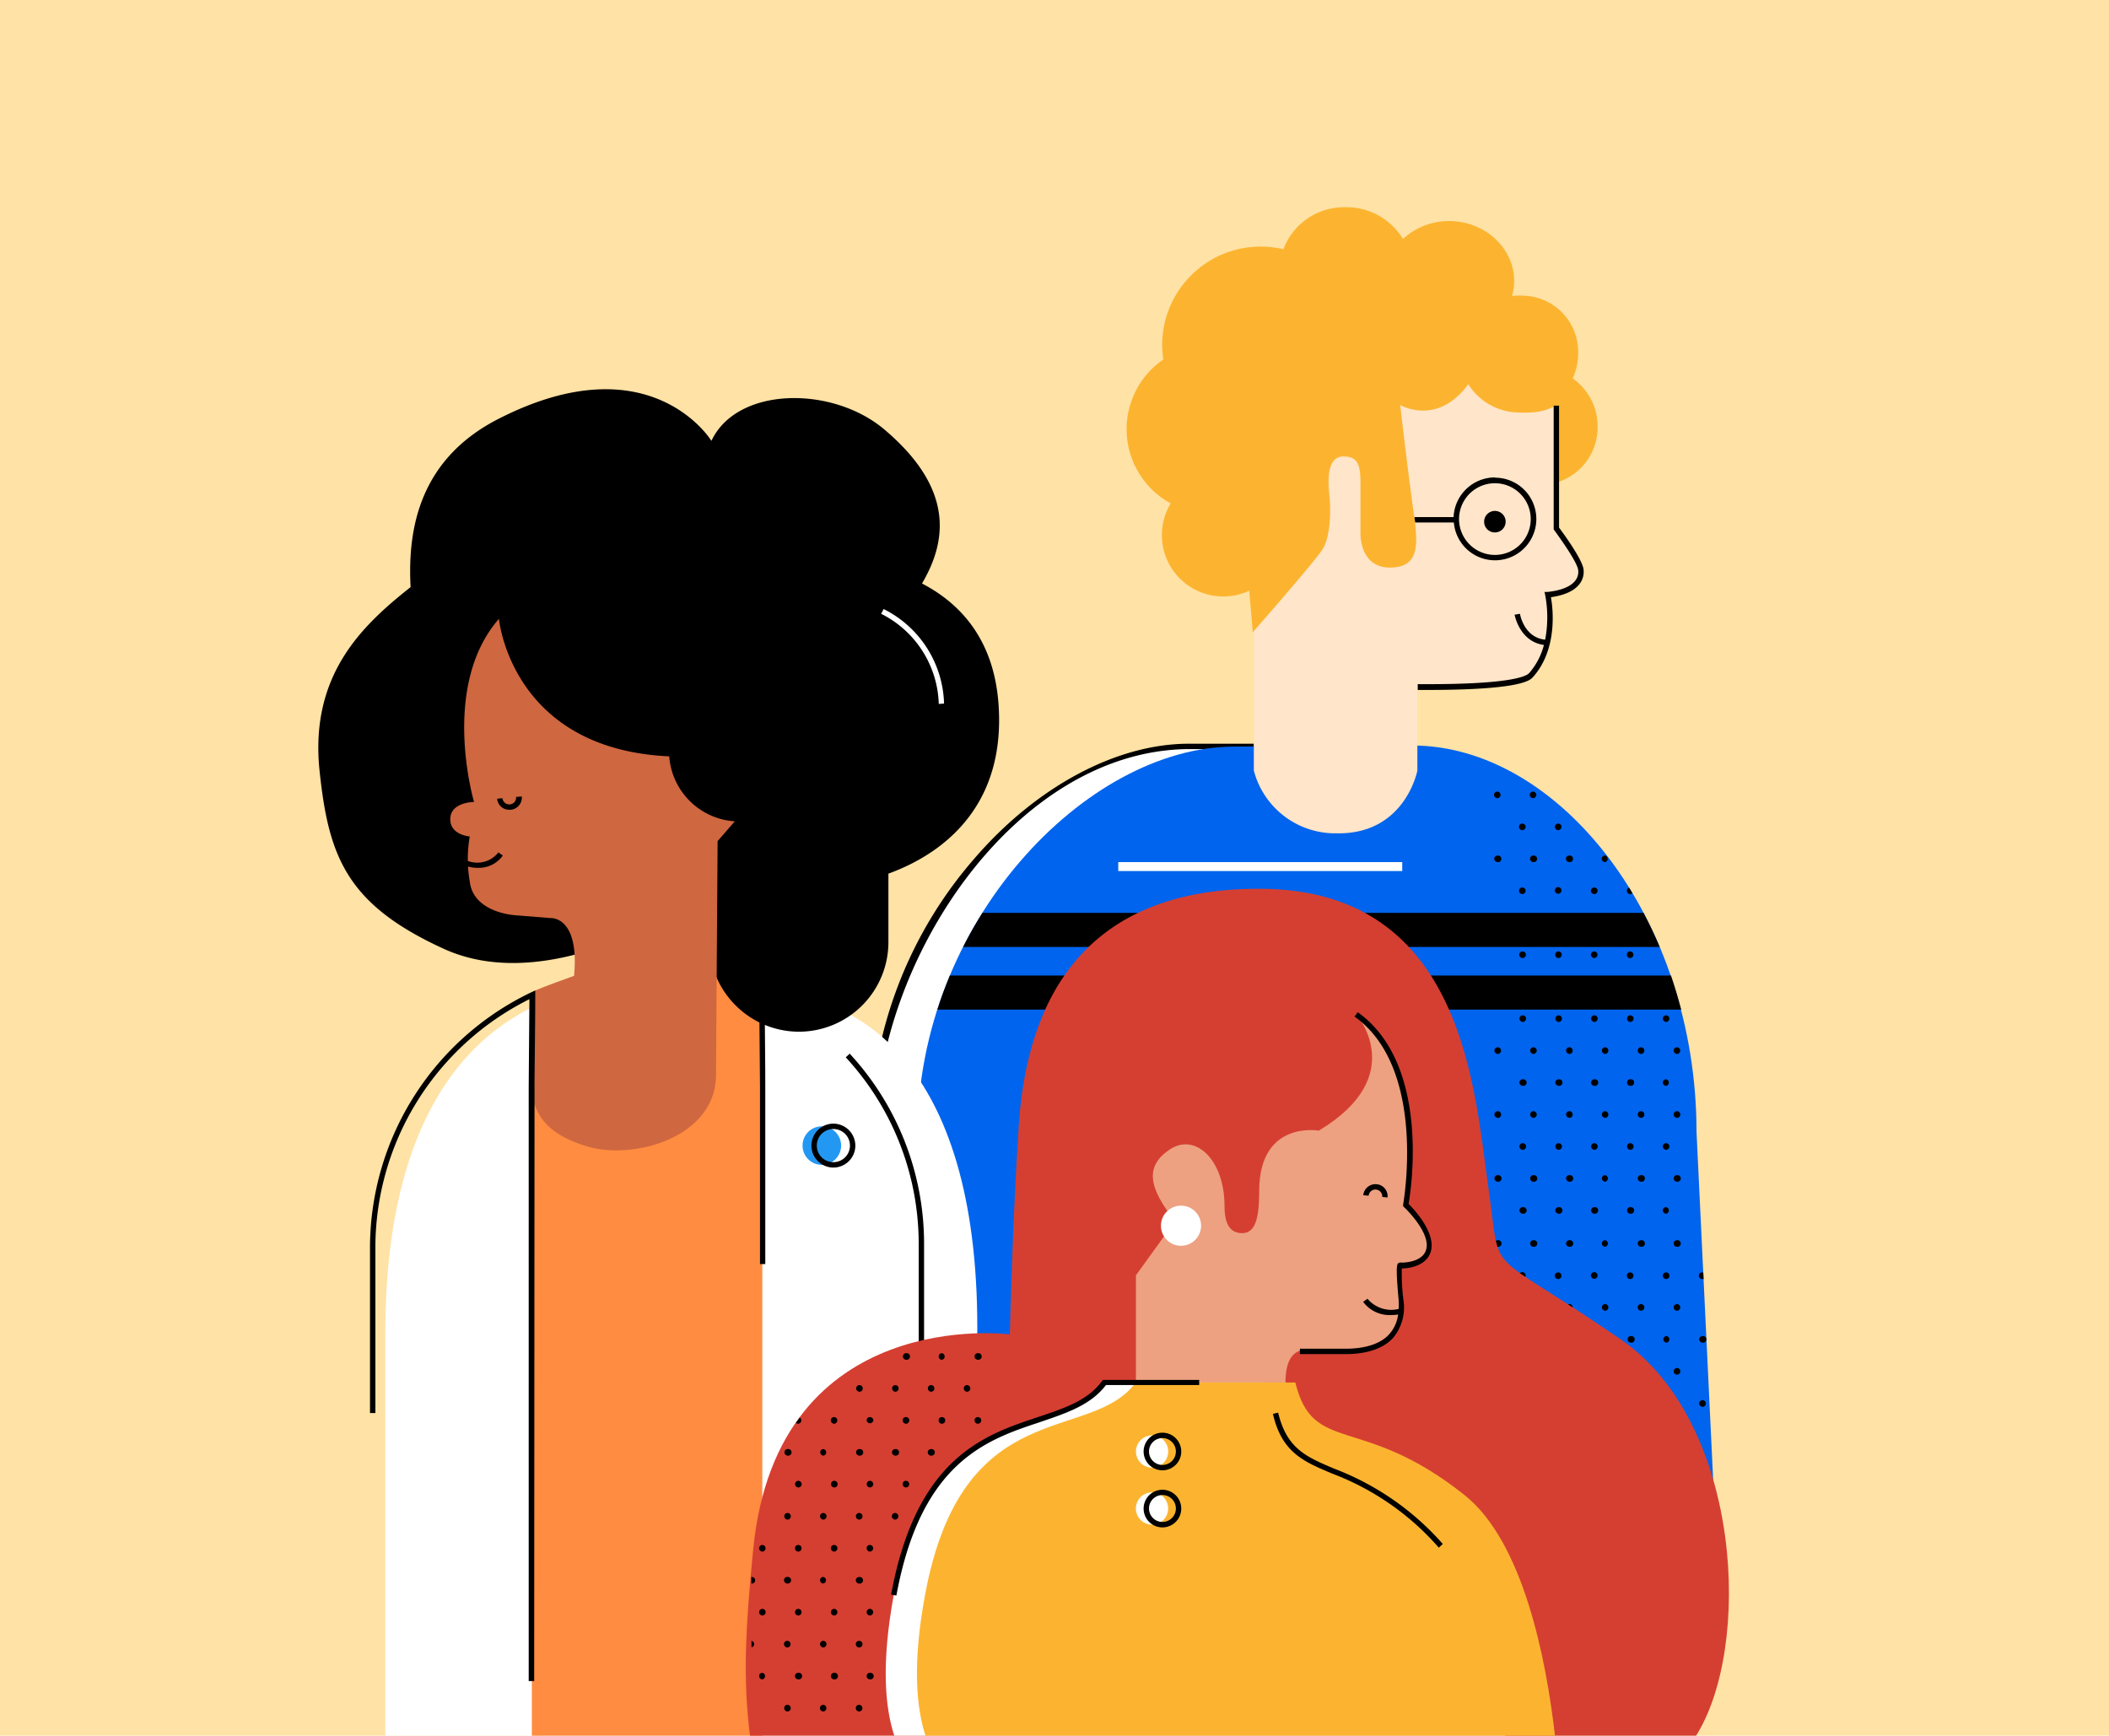 <svg width="235.35" height="193.7" xmlns="http://www.w3.org/2000/svg"><g fill="none" fill-rule="evenodd"><path fill="#FFE2A5" fill-rule="nonzero" d="M0 0h235.35v193.7H0z"/><path d="M102.5 126.5l-29.5-17c-19.57.05-29.961 13.95-30 39.131V197h79.773S102.5 126.317 102.5 126.5z" fill="#FFF" fill-rule="nonzero"/><path d="M184.31 126.33c0-23.79-15.36-43.19-31.79-43.12l-19.85.11c-16.43.06-35.29 19.58-35.29 43.37" fill="#FFF" fill-rule="nonzero"/><path d="M139.92 83h-7.25c-8.13 0-17.11 4.85-24 12.89a47.24 47.24 0 00-11.56 30.78h.6c0-19.45 15.61-43 35-43.07h7.25l-.04-.6z" fill="#000" fill-rule="nonzero"/><path d="M158.17 83.23V86s-1.37 7.18-9.07 7a9.38 9.38 0 01-9.18-7v-2.7h-2.25c-10.9 0-22.88 8.66-29.7 21.41a46.5 46.5 0 00-5.59 22l86.94-.36c0-23.49-14.97-42.69-31.15-43.12z"/><path d="M192.13 185.11l-2.81-58.78c0-23.79-15.37-43.19-31.8-43.13l-19.85.12c-16.42.06-35.29 19.58-35.29 43.37l-2.51 58.42h92.26z" fill="#0064EE" fill-rule="nonzero"/><path fill="#FFF" fill-rule="nonzero" d="M124.79 96.21h31.69v1h-31.69z"/><path d="M107.48 105.68h77.73c-.55-1.31-1.16-2.58-1.8-3.8h-73.78c-.77 1.22-1.49 2.49-2.15 3.8zM104.61 112.67h83c-.34-1.29-.72-2.56-1.14-3.8H106c-.51 1.24-1 2.51-1.39 3.8z" fill="#000" fill-rule="nonzero"/><path d="M150.83 35.93c18.11-4.5 22.85 6.6 22.85 6.6V59s2.63 3.48 2.74 4.64c.11 1.16-.74 2.43-3.69 2.74 0 0 1.18 5.52-1.9 9-1 1.16-7.44 1.36-12.66 1.33V86s-1.37 7.18-9.07 7a9.38 9.38 0 01-9.18-7V59S137 39.37 150.83 35.93z" fill="#FFE5C9" fill-rule="nonzero"/><path d="M166.82 59.42a1.2 1.2 0 10-1.2-1.2 1.19 1.19 0 001.2 1.2z" fill="#000" fill-rule="nonzero"/><path d="M125.72 47.9a9.44 9.44 0 014.1-7.78 10.68 10.68 0 01-.13-1.6c0-6.075 4.925-11 11-11a11.09 11.09 0 012.53.3 7.22 7.22 0 016.94-4.69 7.35 7.35 0 016.4 3.54 7.58 7.58 0 015.14-2c4 0 7.27 3 7.27 6.69a5.84 5.84 0 01-.25 1.68A6.45 6.45 0 01170 33a6.27 6.27 0 016.11 6.43 6.67 6.67 0 01-.61 2.8 6.52 6.52 0 012.78 5.38 6.42 6.42 0 01-4.25 6.13c-.59.2-.4-8.47-.4-8.47-.67.27-1.6 1-4.86.72a6.76 6.76 0 01-4.92-3.11c-3.48 4.75-7.6 2.32-7.6 2.32s.95 8.12 1.48 11.82c.53 3.7.74 6.32-2.64 6.32s-3.27-3.79-3.27-3.79V54c0-2-.21-3.06-1.9-3.06s-1.79 2.22-1.58 4.22c.21 2 .11 4.75-.74 6.12s-7.8 9.28-7.8 9.28l-.39-4.64a6.85 6.85 0 01-8.77-9.74 9.45 9.45 0 01-4.92-8.28z" fill="#FCB430" fill-rule="nonzero"/><path d="M176.72 63.59c-.11-1.14-2.28-4.09-2.74-4.71V45.27h-.6v13.81l.06.08c.72 1 2.6 3.61 2.68 4.49.12 1.29-1.13 2.17-3.42 2.41h-.34l.07.33a13.41 13.41 0 010 5c-2.35-.25-2.8-2.78-2.81-2.89l-.6.1s.53 3 3.27 3.38a7.69 7.69 0 01-1.65 3.14c-.35.39-2.26 1.3-12.43 1.23V77h1c10.58 0 11.54-1.08 11.86-1.44 2.76-3.08 2.24-7.65 2-8.91 3.49-.5 3.72-2.29 3.65-3.06z" fill="#000" fill-rule="nonzero"/><path d="M166.82 53.28a4.63 4.63 0 00-4.61 4.43h-4.36c0 .2.05.4.08.6h4.31a4.61 4.61 0 104.58-5v-.03zm0 8.65a4 4 0 110-8 4 4 0 010 8zM171.09 89.08a.38.38 0 01-.38-.37c0-.2.16-.365.36-.37a.37.37 0 010 .74h.02zm-4 0a.38.38 0 01-.37-.37c0-.2.16-.365.36-.37a.37.37 0 010 .74h.01zM173.89 92.65a.38.38 0 01-.37-.37.36.36 0 01.36-.37.36.36 0 01.37.37c0 .2-.16.365-.36.37zm-4 0a.38.38 0 01-.38-.37.36.36 0 01.37-.37.37.37 0 01.37.37.38.38 0 01-.37.37h.01zM179.12 96.21a.37.37 0 01-.38-.36.36.36 0 01.36-.37.37.37 0 010 .73h.02zm-4 0a.37.37 0 01-.37-.36.35.35 0 01.36-.37.37.37 0 110 .73h.01zm-4 0a.37.37 0 01-.38-.36.36.36 0 01.36-.37.37.37 0 110 .73h.02zm-4 0a.37.37 0 01-.37-.36.36.36 0 01.36-.37.37.37 0 110 .73h.01zM185.94 114.05a.38.38 0 01-.38-.37c0-.2.16-.365.36-.37a.37.37 0 010 .74h.02zm-4 0a.38.38 0 01-.37-.37.36.36 0 01.36-.37.37.37 0 010 .74h.01zm-4 0a.38.38 0 01-.38-.37c0-.2.16-.365.36-.37a.37.37 0 010 .74h.02zm-4 0a.38.38 0 01-.37-.37c0-.2.16-.365.36-.37a.37.37 0 010 .74h.01zm-4 0a.38.38 0 01-.38-.37.37.37 0 11.37.37h.01zM187.14 117.62a.38.38 0 01-.37-.37.36.36 0 01.36-.37.36.36 0 01.37.37c0 .2-.16.365-.36.37zm-4 0a.38.38 0 01-.38-.37.36.36 0 01.37-.37.37.37 0 01.37.37.38.38 0 01-.37.37h.01zm-4 0a.38.38 0 01-.38-.37.36.36 0 01.36-.37.36.36 0 01.36.37c0 .2-.16.365-.36.37h.02zm-4 0a.38.38 0 01-.37-.37.35.35 0 01.36-.37.36.36 0 01.37.37.37.37 0 01-.4.37h.04zm-4 0a.38.38 0 01-.38-.37.36.36 0 01.36-.37.37.37 0 01.37.37.38.38 0 01-.4.37h.05zm-4 0a.38.38 0 01-.37-.37.36.36 0 01.36-.37.36.36 0 01.37.37.37.37 0 01-.43.37h.07zM185.94 121.18a.37.37 0 01-.38-.36.36.36 0 01.36-.37.37.37 0 010 .73h.02zm-4 0a.37.37 0 01-.37-.36.35.35 0 01.36-.37.37.37 0 110 .73h.01zm-4 0a.37.37 0 01-.38-.36.36.36 0 01.36-.37.37.37 0 110 .73h.02zm-4 0a.37.37 0 01-.37-.36.36.36 0 01.36-.37.37.37 0 110 .73h.01zm-4 0a.38.38 0 01-.38-.36.36.36 0 01.37-.37.37.37 0 110 .73h.01zM187.14 124.75a.37.37 0 010-.74.37.37 0 01.37.37.36.36 0 01-.37.37zm-4 0a.38.38 0 01-.38-.37.37.37 0 01.37-.37.38.38 0 01.37.37.37.37 0 01-.37.37h.01zm-4 0a.37.37 0 11-.02-.74c.2.005.36.17.36.37a.36.36 0 01-.36.37h.02zm-4 0a.37.37 0 01-.37-.37.36.36 0 01.36-.37.37.37 0 01.37.37.36.36 0 01-.4.37h.04zm-4 0a.37.37 0 11-.02-.74.38.38 0 01.37.37.37.37 0 01-.4.37h.05zm-4 0a.37.37 0 010-.74.37.37 0 01.37.37.36.36 0 01-.44.37h.07zM183.13 103.35a.38.38 0 01-.38-.37.37.37 0 11.37.37h.01zm-4 0a.38.38 0 01-.38-.37c0-.2.16-.365.36-.37a.37.37 0 010 .74h.02zm-4 0a.38.38 0 01-.37-.37.36.36 0 01.36-.37.37.37 0 010 .74h.01zm-4 0a.38.38 0 01-.38-.37c0-.2.16-.365.36-.37a.37.37 0 010 .74h.02zm-4 0a.38.38 0 01-.37-.37c0-.2.16-.365.36-.37a.37.37 0 010 .74h.01zM181.92 106.92a.38.38 0 01-.37-.37.35.35 0 01.36-.37.37.37 0 01.37.37.38.38 0 01-.36.37zm-4 0a.38.38 0 01-.38-.37.36.36 0 01.36-.37.37.37 0 01.37.37.38.38 0 01-.36.37h.01zm-4 0a.38.38 0 01-.37-.37.36.36 0 01.36-.37.36.36 0 01.37.37.37.37 0 01-.39.37h.03zm-4 0a.38.38 0 01-.38-.37.36.36 0 01.37-.37.37.37 0 01.37.37.38.38 0 01-.4.37h.04zM183.13 110.48a.38.38 0 01-.38-.37.36.36 0 01.37-.36.37.37 0 110 .73h.01zm-4 0a.37.37 0 01-.38-.37.36.36 0 01.36-.36.37.37 0 010 .73h.02zm-4 0a.37.37 0 01-.37-.37.35.35 0 01.36-.36.37.37 0 110 .73h.01zm-4 0a.37.37 0 01-.38-.37.36.36 0 01.36-.36.37.37 0 110 .73h.02zm-4 0a.37.37 0 01-.37-.37.36.36 0 01.36-.36.37.37 0 110 .73h.01zM185.94 128.32a.38.38 0 01-.38-.37c0-.2.16-.365.36-.37a.37.37 0 010 .74h.02zm-4 0a.38.38 0 01-.37-.37.36.36 0 01.36-.37.37.37 0 010 .74h.01zm-4 0a.38.38 0 01-.38-.37c0-.2.16-.365.36-.37a.37.37 0 010 .74h.02zm-4 0a.38.38 0 01-.37-.37c0-.2.16-.365.36-.37a.37.37 0 010 .74h.01zm-4 0a.38.38 0 01-.38-.37.37.37 0 11.37.37h.01zM187.14 131.88a.37.37 0 01-.37-.36.36.36 0 01.36-.37.37.37 0 110 .73h.01zm-4 0a.38.38 0 01-.38-.36.36.36 0 01.37-.37.37.37 0 110 .73h.01zm-4 0a.37.37 0 01-.38-.36.36.36 0 01.36-.37.37.37 0 010 .73h.02zm-4 0a.37.37 0 01-.37-.36.35.35 0 01.36-.37.37.37 0 110 .73h.01zm-4 0a.37.37 0 01-.38-.36.36.36 0 01.36-.37.37.37 0 110 .73h.02zm-4 0a.37.37 0 01-.37-.36.36.36 0 01.36-.37.37.37 0 110 .73h.01zM185.94 135.45a.37.37 0 01-.38-.37.36.36 0 01.36-.36.37.37 0 010 .73h.02zm-4 0a.37.37 0 01-.37-.37.35.35 0 01.36-.36.37.37 0 110 .73h.01zm-4 0a.37.37 0 01-.38-.37.36.36 0 01.36-.36.37.37 0 110 .73h.02zm-4 0a.37.37 0 01-.37-.37.36.36 0 01.36-.36.37.37 0 110 .73h.01zm-4 0a.38.38 0 01-.38-.37.36.36 0 01.37-.36.37.37 0 110 .73h.01zM187.14 146.28a.38.38 0 01-.37-.37.36.36 0 01.36-.37.36.36 0 01.37.37c0 .2-.16.365-.36.37zm-4 0a.38.38 0 01-.38-.37.36.36 0 01.37-.37.37.37 0 01.37.37.38.38 0 01-.37.37h.01zm-4 0a.38.38 0 01-.38-.37.36.36 0 01.36-.37.36.36 0 01.36.37c0 .2-.16.365-.36.37h.02zm-4 0a.38.38 0 01-.37-.37.35.35 0 01.36-.37.36.36 0 01.37.37.37.37 0 01-.4.37h.04zm-4 0a.38.38 0 01-.38-.37.36.36 0 01.36-.37.37.37 0 01.37.37.38.38 0 01-.4.37h.05zm-4 0a.38.38 0 01-.37-.37.36.36 0 01.36-.37.36.36 0 01.37.37.37.37 0 01-.43.37h.07zM190 149.84a.38.38 0 01-.38-.36.36.36 0 01.37-.37.37.37 0 110 .73h.01zm-4 0a.37.37 0 01-.38-.36.36.36 0 01.36-.37.37.37 0 010 .73h.02zm-4 0a.37.37 0 01-.37-.36.35.35 0 01.36-.37.37.37 0 110 .73h.01zm-4 0a.37.37 0 01-.38-.36.36.36 0 01.36-.37.37.37 0 110 .73h.02zm-4 0a.37.37 0 01-.37-.36.36.36 0 01.36-.37.37.37 0 110 .73h.01zm-4 0a.38.38 0 01-.38-.36.36.36 0 01.37-.37.37.37 0 110 .73h.01zM187.14 153.41a.37.37 0 010-.74.37.37 0 01.37.37.36.36 0 01-.37.37zm-4 0a.38.38 0 01-.38-.37.37.37 0 01.37-.37.38.38 0 01.37.37.37.37 0 01-.37.37h.01zm-4 0a.37.37 0 11-.02-.74c.2.005.36.17.36.37a.36.36 0 01-.36.37h.02zm-4 0a.37.37 0 01-.37-.37.36.36 0 01.36-.37.37.37 0 01.37.37.36.36 0 01-.4.37h.04zm-4 0a.37.37 0 11-.02-.74.38.38 0 01.37.37.37.37 0 01-.4.37h.05zm-4 0a.37.37 0 010-.74.37.37 0 01.37.37.36.36 0 01-.44.37h.07zM187.14 139.14a.37.37 0 01-.37-.37.36.36 0 01.36-.36.37.37 0 110 .73h.01zm-4 0a.38.38 0 01-.38-.37.36.36 0 01.37-.36.37.37 0 110 .73h.01zm-4 0a.37.37 0 01-.38-.37.36.36 0 01.36-.36.37.37 0 010 .73h.02zm-4 0a.37.37 0 01-.37-.37.35.35 0 01.36-.36.37.37 0 110 .73h.01zm-4 0a.37.37 0 01-.38-.37.36.36 0 01.36-.36.37.37 0 110 .73h.02zm-4 0a.37.37 0 01-.37-.37.36.36 0 01.36-.36.37.37 0 110 .73h.01zM190 171.25a.38.38 0 01-.38-.37.36.36 0 01.37-.37.37.37 0 01.37.37.38.38 0 01-.36.37zm-4 0a.38.38 0 01-.38-.37.36.36 0 01.36-.37.36.36 0 01.36.37.37.37 0 01-.4.37h.06zm-4 0a.38.38 0 01-.37-.37.35.35 0 01.36-.37.37.37 0 01.235.656.38.38 0 01-.305.084h.08zm-4 0a.38.38 0 01-.38-.37.36.36 0 01.36-.37.37.37 0 01.235.656.38.38 0 01-.305.084h.09zm-4 0a.38.38 0 01-.37-.37.36.36 0 01.36-.37.36.36 0 01.37.37.37.37 0 01-.47.37h.11zm-4 0a.38.38 0 01-.38-.37.36.36 0 01.37-.37.37.37 0 01.37.37.38.38 0 01-.48.37h.12zM191.16 174.81a.37.37 0 01-.38-.36.36.36 0 01.36-.37.37.37 0 110 .73h.02zm-4 0a.37.37 0 01-.37-.36.36.36 0 01.36-.37.37.37 0 110 .73h.01zm-4 0a.38.38 0 01-.38-.36.36.36 0 01.37-.37.37.37 0 110 .73h.01zm-4 0a.37.37 0 01-.38-.36.36.36 0 01.36-.37.37.37 0 010 .73h.02zm-4 0a.37.37 0 01-.37-.36.35.35 0 01.36-.37.37.37 0 110 .73h.01zm-4 0a.37.37 0 01-.38-.36.36.36 0 01.36-.37.37.37 0 110 .73h.02zm-4 0a.37.37 0 01-.37-.36.36.36 0 01.36-.37.37.37 0 110 .73h.01zM190 178.38a.38.38 0 01-.38-.37.37.37 0 01.37-.37.38.38 0 01.37.37c0 .2-.16.365-.36.37zm-4 0a.37.37 0 11-.02-.74c.2.005.36.17.36.37a.36.36 0 01-.4.37h.06zm-4 0a.37.37 0 01-.37-.37.36.36 0 01.36-.37.38.38 0 01.37.37.37.37 0 01-.44.37h.08zm-4 0a.37.37 0 11-.02-.74.38.38 0 01.37.37.37.37 0 01-.44.37h.09zm-4 0a.37.37 0 010-.74.37.37 0 01.37.37.36.36 0 01-.48.37h.11zm-4 0a.38.38 0 01-.38-.37.37.37 0 01.37-.37.38.38 0 01.37.37.37.37 0 01-.48.37h.12zM191.16 182a.38.38 0 01-.38-.37c0-.2.16-.365.36-.37a.37.37 0 010 .74h.02zm-4 0a.38.38 0 01-.37-.37c0-.2.16-.365.36-.37a.37.37 0 010 .74h.01zm-4 0a.38.38 0 01-.38-.37.37.37 0 11.37.37h.01zm-4 0a.38.38 0 01-.38-.37c0-.2.16-.365.36-.37a.37.37 0 010 .74h.02zm-4 0a.38.38 0 01-.37-.37.36.36 0 01.36-.37.37.37 0 010 .74h.01zm-4 0a.38.38 0 01-.38-.37c0-.2.16-.365.36-.37a.37.37 0 010 .74h.02zm-4 0a.38.38 0 01-.37-.37c0-.2.16-.365.36-.37a.37.37 0 010 .74h.01zM190 157a.38.38 0 01-.38-.37.37.37 0 01.37-.37.37.37 0 010 .74h.01zm-4 0a.38.38 0 01-.38-.37c0-.2.16-.365.36-.37a.37.37 0 010 .74h.02zm-4 0a.38.38 0 01-.37-.37.36.36 0 01.36-.37.37.37 0 010 .74h.01zm-4 0a.38.38 0 01-.38-.37c0-.2.16-.365.36-.37a.37.37 0 010 .74h.02zm-4 0a.38.38 0 01-.37-.37c0-.2.16-.365.36-.37a.37.37 0 010 .74h.01zm-4 0a.38.38 0 01-.38-.37.37.37 0 01.37-.37.37.37 0 010 .74h.01zM187.14 160.55a.38.38 0 01-.37-.37.36.36 0 01.36-.37.36.36 0 01.37.37c0 .2-.16.365-.36.37zm-4 0a.38.38 0 01-.38-.37.36.36 0 01.37-.37.37.37 0 01.37.37.38.38 0 01-.37.37h.01zm-4 0a.38.38 0 01-.38-.37.36.36 0 01.36-.37.36.36 0 01.36.37c0 .2-.16.365-.36.37h.02zm-4 0a.38.38 0 01-.37-.37.35.35 0 01.36-.37.36.36 0 01.37.37.37.37 0 01-.4.37h.04zm-4 0a.38.38 0 01-.38-.37.36.36 0 01.36-.37.37.37 0 01.37.37.38.38 0 01-.4.37h.05zm-4 0a.38.38 0 01-.37-.37.36.36 0 01.36-.37.36.36 0 01.37.37.37.37 0 01-.43.37h.07zM190 164.11a.38.38 0 01-.38-.37.36.36 0 01.37-.36.37.37 0 110 .73h.01zm-4 0a.37.37 0 01-.38-.37.36.36 0 01.36-.36.37.37 0 010 .73h.02zm-4 0a.37.37 0 01-.37-.37.35.35 0 01.36-.36.37.37 0 110 .73h.01zm-4 0a.37.37 0 01-.38-.37.36.36 0 01.36-.36.37.37 0 110 .73h.02zm-4 0a.37.37 0 01-.37-.37.36.36 0 01.36-.36.37.37 0 110 .73h.01zm-4 0a.38.38 0 01-.38-.37.36.36 0 01.37-.36.37.37 0 110 .73h.01zM187.14 167.68a.38.38 0 01-.37-.37c0-.2.16-.365.36-.37a.37.37 0 010 .74h.01zm-4 0a.38.38 0 01-.38-.37.37.37 0 11.37.37h.01zm-4 0a.38.38 0 01-.38-.37c0-.2.16-.365.36-.37a.37.37 0 010 .74h.02zm-4 0a.38.38 0 01-.37-.37.36.36 0 01.36-.37.37.37 0 010 .74h.01zm-4 0a.38.38 0 01-.38-.37c0-.2.16-.365.36-.37a.37.37 0 010 .74h.02zm-4 0a.38.38 0 01-.37-.37c0-.2.16-.365.36-.37a.37.37 0 010 .74h.01zM173.88 99a.37.37 0 000 .74.36.36 0 00.37-.37.37.37 0 00-.37-.37zM169.88 99.78a.37.37 0 00.37-.37.38.38 0 00-.37-.37.37.37 0 00-.37.37.38.38 0 00.37.37zM181.92 99.78a.37.37 0 00.25-.1c-.13-.2-.25-.41-.37-.61a.35.35 0 00-.25.34c0 .204.166.37.37.37zM177.91 99.78a.37.37 0 00.37-.37.38.38 0 00-.37-.37.37.37 0 000 .74zM185.92 142a.37.37 0 00.02.74.36.36 0 00.36-.37.37.37 0 00-.36-.37h-.02zM169.88 142.71a.37.37 0 00.37-.37.38.38 0 00-.37-.37.37.37 0 00-.37.37.38.38 0 00.37.37zM173.88 142a.37.37 0 000 .74.36.36 0 00.37-.37.37.37 0 00-.37-.37zM190.07 142a.27.27 0 00-.12 0 .37.37 0 00-.37.37.38.38 0 00.38.37.26.26 0 00.15 0l-.04-.74zM177.91 142.71a.37.37 0 00.37-.37.38.38 0 00-.37-.37.37.37 0 000 .74zM181.91 142a.36.36 0 00-.36.37.37.37 0 00.74 0 .38.38 0 00-.37-.37h-.01zM111.42 78.47c-.55-7.16-4.28-11.14-8.53-13.35 2.73-4.65 3.71-10.53-4.26-17.24-5.86-4.88-16.41-4.72-19.24 1.32 0 0-6.79-11.13-23.77-2.45-8.72 4.46-10.16 12.12-9.8 18.77-5.24 4.16-11.25 9.66-10.17 20.39 1 9.6 2.94 15 13.92 20 10.52 4.77 23.37-2.9 23.37-2.9l5.3 9.28s5.29 4.49 13.74-.92c5-3.17 3.71-9.43 3.28-12.85.91-.11 17.47-2.79 16.16-20.05z" fill="#000" fill-rule="nonzero"/><path d="M104.76 78.56a11.63 11.63 0 00-6.43-10.06l.28-.53a12.17 12.17 0 016.74 10.55l-.59.04z" fill="#FFF" fill-rule="nonzero"/><path d="M59.38 112.26c0 2.69-.08 8-.07 8.8 0-.8.06-6.13.08-8.8h-.01zM85.1 193.85v-72.7c0-.44-.08-10.43-.08-10.43h.66a27 27 0 00-5.68-2.18s-20.55 15.92-20.65 12.61v72.7H85.1z" fill="#FF8C40" fill-rule="nonzero"/><path d="M85.07 121.17v72.24h23.22l.76-43.75c.45-30.49-13-38.92-24.06-38.92.01 0 .1 9.99.08 10.43z" fill="#FFF" fill-rule="nonzero"/><path d="M85.4 141.07h-.59v-19.92c0-.35-.06-7-.09-10.43h.6c0 .4.1 10 .08 10.44v19.91z" fill="#000" fill-rule="nonzero"/><path d="M93.86 127.85a2.15 2.15 0 11-4.3 0 2.15 2.15 0 014.3 0z" fill="#2398F3" fill-rule="nonzero"/><path d="M103.12 138.71a31.24 31.24 0 00-8.3-21.12l-.44.41a30.69 30.69 0 018.14 20.71v43h.6v-43zM93 125.4a2.45 2.45 0 102.45 2.45A2.46 2.46 0 0093 125.4zm0 4.3a1.85 1.85 0 01-1.85-1.85A1.84 1.84 0 0193 126a1.85 1.85 0 010 3.7zM89.14 115.14c-5.511-.027-9.973-4.489-10-10v-7.5c0-5.523 4.477-10 10-10 5.51 0 10-5.51 10 0v17.49a10 10 0 01-10 10.01z" fill="#000" fill-rule="nonzero"/><path d="M74.68 84.41c-17.69-.81-19-15.35-19-15.35-6.6 7.55-2.78 20.44-2.78 20.44s-2.58 0-2.65 1.85c-.07 1.85 2.17 2 2.17 2a14.61 14.61 0 000 5c.39 3.59 5.17 3.8 5.17 3.8l3.86.31s3.24-.25 2.61 6.45c0 0-4.49 1.59-4.65 1.82 0-.06-.1 10-.08 10.43.1 3.31 1.87 5.5 6.26 6.8 5.11 1.51 14.29-1 14.31-8l.18-26.09L82 91.66a7.85 7.85 0 01-7.32-7.25z" fill="#CF6740" fill-rule="nonzero"/><path d="M57.59 88.94a.75.75 0 01-.17.56.76.76 0 01-.52.27.73.73 0 01-.55-.17.75.75 0 01-.28-.52l-.59.06a1.34 1.34 0 001.35 1.23H57a1.37 1.37 0 001.23-1.48l-.64.05zM52.17 96.07l-.21.56c.444.15.91.225 1.38.22a3.27 3.27 0 002.77-1.37l-.49-.35a3 3 0 01-3.45.94zM59.61 187.61H59v-66.15c0-.39.06-7.93.08-9.95A31 31 0 0041.89 139v18.7h-.6V139a31.63 31.63 0 0118-28.26l.44-.2v.46c0 3.45-.1 10.07-.08 10.42l-.04 66.19z" fill="#000" fill-rule="nonzero"/><path d="M189.18 193.85c6.39-9.87 5.26-35-8.27-44.34-15.65-10.76-13.3-6.46-14.83-17.07-1.53-10.61-2.66-33-25.15-33.25s-26.54 15.92-27.24 26.4c-.7 10.48-1 23.33-1 23.33s-25.95-3.41-28.64 24c-.85 8.74-1.18 14.36-.34 20.9l105.47.03z" fill="#D53F32" fill-rule="nonzero"/><path d="M126.76 142.33v16.8h17.42s-2.14-7.42.9-8.4h5.09c2.86 0 6.61-.9 6.16-5.72-.45-4.82 0-3.84 0-3.84s2.86.09 3.13-2-2.59-4.73-2.59-4.73 2.86-15.28-5.54-21.26c0 0 6.07 6.86-4.16 13 0 0-6.62-1.18-6.65 6.68 0 3.18-.45 4.83-2 4.76-1.25-.06-1.87-1-1.87-3 0-5.23-3.28-8.23-6.11-6.34-2.83 1.89-2.36 4.3.59 8l-4.37 6.05z" fill="#EDA180" fill-rule="nonzero"/><circle fill="#FFF" fill-rule="nonzero" transform="rotate(-1.28 131.793 136.792)" cx="131.793" cy="136.792" r="2.24"/><path d="M168 193.85c-1.37-8.68-3.93-19.76-8.49-24.76-9.88-10.86-16.45-6.63-18.44-14.8h-17.82c-5 6.87-19.35 1.12-23.52 23.75-1.39 7.56-1 12.53.12 15.83l68.15-.02z" fill="#FFF" fill-rule="nonzero"/><path d="M173.54 193.85c-1-8.81-3.57-21.79-10.11-27-11.48-9.14-16.88-4.39-18.88-12.56h-17.82c-5 6.87-19.35 1.12-23.51 23.75-1.4 7.56-1 12.53.11 15.83l70.21-.02z" fill="#FCB430" fill-rule="nonzero"/><circle fill="#FFF" fill-rule="nonzero" transform="rotate(-30.13 128.556 168.352)" cx="128.556" cy="168.352" r="1.8"/><circle fill="#FFF" fill-rule="nonzero" transform="rotate(-30.13 128.563 161.99)" cx="128.563" cy="161.991" r="1.8"/><path d="M153 132.93a.72.72 0 01.56-.17.7.7 0 01.51.27.74.74 0 01.18.55l.59.06a1.34 1.34 0 00-1.23-1.48 1.37 1.37 0 00-1.48 1.23l.6.05a.78.78 0 01.27-.51z" fill="#000" fill-rule="nonzero"/><path d="M157.19 134.36c.3-1.74 2.41-15.63-5.68-21.4l-.35.49c8.14 5.81 5.44 20.81 5.42 21v.17l.12.11s2.75 2.59 2.5 4.48c-.2 1.52-2.15 1.68-2.68 1.7a1.21 1.21 0 00-.33 0c-.29.08-.49.06-.11 4.17a7.57 7.57 0 010 1 3.46 3.46 0 01-3.48-1.14l-.48.35a3.66 3.66 0 003.1 1.47 5.7 5.7 0 00.8-.06 4.06 4.06 0 01-1 2.21c-1.21 1.33-3.32 1.61-4.87 1.61h-5.09v.6h5.09c2.4 0 4.24-.63 5.31-1.81a5.29 5.29 0 001.15-4.24 24.19 24.19 0 01-.18-3.51c1.11 0 3.08-.46 3.31-2.23.26-2.04-1.99-4.42-2.55-4.97zM129.72 166.26a2.1 2.1 0 100 4.2 2.1 2.1 0 000-4.2zm0 3.59a1.5 1.5 0 110-3 1.5 1.5 0 010 3zM129.72 159.89a2.1 2.1 0 100 4.2 2.1 2.1 0 000-4.2zm0 3.6a1.5 1.5 0 110-3 1.5 1.5 0 010 3zM123 154.1c-1.59 2.19-4.18 3.05-7.18 4.05-6 2-13.56 4.51-16.38 19.81l.59.11c2.75-14.95 10.09-17.39 16-19.35 2.92-1 5.67-1.88 7.39-4.15h10.4V154h-10.74l-.08.1zM148.93 163.92c-3.2-1.35-5.32-2.24-6.3-6.27l-.58.14c1 4.32 3.4 5.31 6.65 6.68a29.72 29.72 0 0111.86 8.25l.45-.41a30.71 30.71 0 00-12.08-8.39zM109.13 151.75a.38.38 0 01-.38-.37.36.36 0 01.37-.36.37.37 0 110 .73h.01zm-4 0a.37.37 0 01-.38-.37.36.36 0 01.36-.36.37.37 0 010 .73h.02zm-4 0a.37.37 0 01-.37-.37.35.35 0 01.36-.36.37.37 0 110 .73h.01zM99.89 169.59a.38.38 0 01-.37-.37c0-.2.16-.365.36-.37a.37.37 0 010 .74h.01zm-4 0a.38.38 0 01-.38-.37.37.37 0 11.37.37h.01zm-4 0a.38.38 0 01-.38-.37c0-.2.16-.365.36-.37a.37.37 0 010 .74h.02zm-4 0a.38.38 0 01-.37-.37.36.36 0 01.36-.37.37.37 0 010 .74h.01zM97.09 173.16a.38.38 0 01-.38-.37.36.36 0 01.36-.37.37.37 0 01.37.37.38.38 0 01-.35.37zm-4 0a.38.38 0 01-.37-.37.36.36 0 01.36-.37.36.36 0 01.37.37.37.37 0 01-.38.37h.02zm-4 0a.38.38 0 01-.38-.37.36.36 0 01.37-.37.37.37 0 01.37.37.38.38 0 01-.39.37h.03zm-4 0a.38.38 0 01-.38-.37.36.36 0 01.36-.37.36.36 0 01.36.37.37.37 0 01-.38.37h.04zM97.09 180.29a.38.38 0 01-.38-.37c0-.2.16-.365.36-.37a.37.37 0 010 .74h.02zm-4 0a.38.38 0 01-.37-.37c0-.2.16-.365.36-.37a.37.37 0 010 .74h.01zm-4 0a.38.38 0 01-.38-.37.37.37 0 11.37.37h.01zm-4 0a.38.38 0 01-.38-.37c0-.2.16-.365.36-.37a.37.37 0 010 .74h.02zM107.92 155.32a.38.38 0 01-.37-.37.36.36 0 01.36-.37.37.37 0 010 .74h.01zm-4 0a.38.38 0 01-.38-.37c0-.2.16-.365.36-.37a.37.37 0 010 .74h.02zm-4 0a.38.38 0 01-.37-.37c0-.2.16-.365.36-.37a.37.37 0 010 .74h.01zm-4 0a.38.38 0 01-.38-.37.37.37 0 11.37.37h.01zM103.91 162.45a.37.37 0 01-.38-.36.36.36 0 01.36-.37.37.37 0 110 .73h.02zm-4 0a.37.37 0 01-.37-.36.36.36 0 01.36-.37.37.37 0 110 .73h.01zm-4 0a.38.38 0 01-.38-.36.36.36 0 01.37-.37.37.37 0 110 .73h.01zm-4 0a.37.37 0 01-.38-.36.36.36 0 01.36-.37.37.37 0 010 .73h.02zm-4 0a.37.37 0 01-.37-.36.35.35 0 01.36-.37.37.37 0 110 .73h.01zM101.1 166a.37.37 0 01-.37-.37.36.36 0 01.36-.37.37.37 0 01.37.37.36.36 0 01-.36.37zm-4 0a.37.37 0 11-.02-.74.38.38 0 01.37.37c0 .2-.16.365-.36.37h.01zm-4 0a.37.37 0 010-.74.37.37 0 01.37.37.36.36 0 01-.4.37h.03zm-4 0a.38.38 0 01-.38-.37.37.37 0 01.37-.37.38.38 0 01.37.37.37.37 0 01-.4.37h.04zM97.09 187.42a.37.37 0 01-.38-.37.36.36 0 01.36-.36.37.37 0 110 .73h.02zm-4 0a.37.37 0 01-.37-.37.36.36 0 01.36-.36.37.37 0 110 .73h.01zm-4 0a.38.38 0 01-.38-.37.36.36 0 01.37-.36.37.37 0 110 .73h.01zm-4 0a.37.37 0 01-.38-.37.36.36 0 01.36-.36.37.37 0 010 .73h.02zM95.88 191a.38.38 0 01-.38-.37.37.37 0 01.37-.37.38.38 0 01.37.37c0 .2-.16.365-.36.37zm-4 0a.37.37 0 11-.02-.74c.2.005.36.17.36.37a.36.36 0 01-.35.37h.01zm-4 0a.37.37 0 01-.37-.37.36.36 0 01.36-.37.37.37 0 01.37.37.36.36 0 01-.39.37h.03zM105.1 158.15a.36.36 0 00-.36.37.38.38 0 00.38.37.37.37 0 00.36-.37.36.36 0 00-.36-.37h-.02zM89.06 158.89a.37.37 0 00.19-.68c-.14.19-.29.38-.43.59a.42.42 0 00.24.09zM109.12 158.15a.36.36 0 00-.37.37.38.38 0 00.38.37.38.38 0 00.37-.37.37.37 0 00-.37-.37h-.01zM101.09 158.15a.35.35 0 00-.36.37.38.38 0 00.37.37.37.37 0 00.37-.37.36.36 0 00-.37-.37h-.01zM93.07 158.89a.37.37 0 00.37-.37.36.36 0 00-.37-.37.36.36 0 00-.36.37.38.38 0 00.36.37zM97.07 158.15a.36.36 0 00-.36.37.38.38 0 00.75 0 .37.37 0 00-.37-.37h-.02zM83.84 176v.73a.37.37 0 100-.73zM87.85 176.72a.37.37 0 100-.73.35.35 0 00-.36.36c0 .2.16.365.36.37zM95.87 176a.36.36 0 00-.37.36.38.38 0 00.38.37.37.37 0 100-.73h-.01zM91.87 176.72a.37.37 0 000-.73.36.36 0 00-.36.36c0 .2.16.365.36.37zM83.86 183.12v.72a.35.35 0 00.3-.35.38.38 0 00-.3-.37zM87.85 183.86a.37.37 0 00.37-.37.36.36 0 00-.37-.37.35.35 0 00-.36.37.38.38 0 00.36.37zM91.87 183.86a.37.37 0 00.36-.37.36.36 0 00-.36-.37.36.36 0 00-.36.37.38.38 0 00.36.37zM95.87 183.12a.36.36 0 00-.37.37.38.38 0 00.38.37.38.38 0 00.37-.37.37.37 0 00-.37-.37h-.01z" fill="#000" fill-rule="nonzero"/></g></svg>